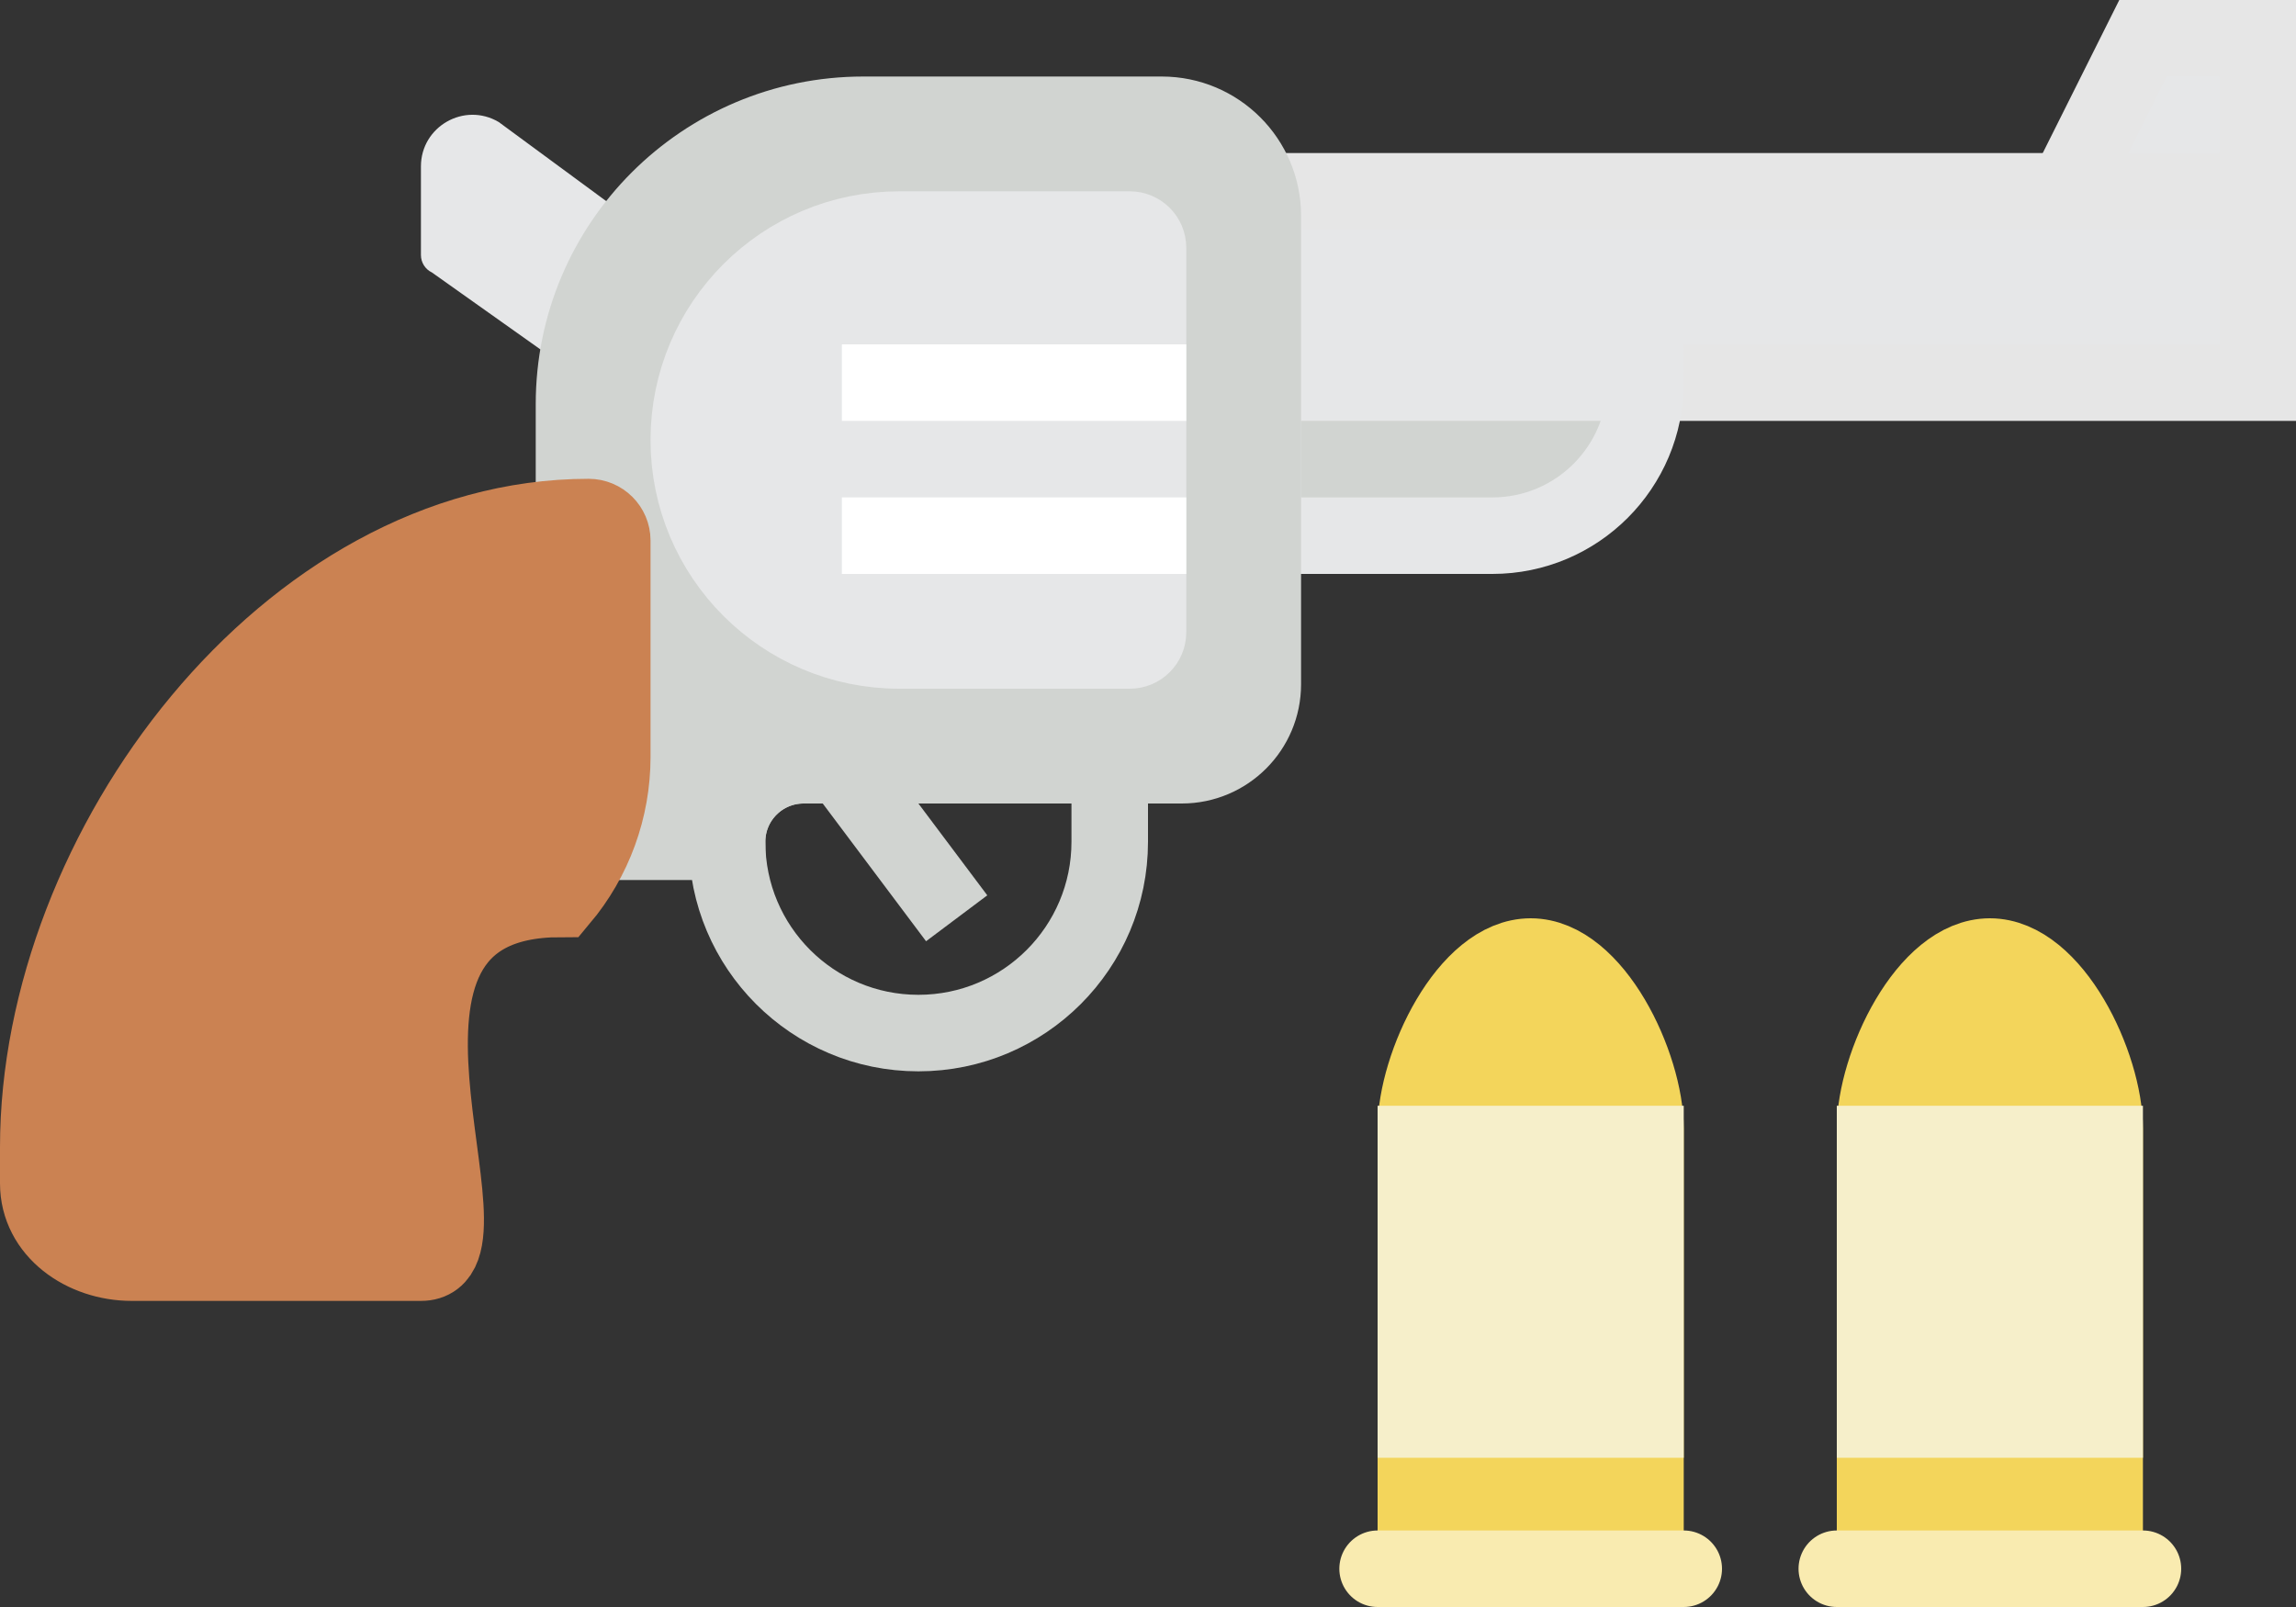 <?xml version="1.0" encoding="UTF-8" standalone="no"?>
<svg width="60px" height="42px" viewBox="0 0 60 42" version="1.1" xmlns="http://www.w3.org/2000/svg" xmlns:xlink="http://www.w3.org/1999/xlink" xmlns:sketch="http://www.bohemiancoding.com/sketch/ns">
    <rect x="0" y="0" width="60" height="42" fill="#333333" stroke="none"/>
    <!-- Generator: Sketch 3.2.2 (9983) - http://www.bohemiancoding.com/sketch -->
    <title>26 - Colt Revolver (Flat)</title>
    <desc>Created with Sketch.</desc>
    <defs></defs>
    <g id="Page-1" stroke="none" stroke-width="1" fill="none" fill-rule="evenodd" sketch:type="MSPage">
        <g id="26---Colt-Revolver-(Flat)" sketch:type="MSLayerGroup" transform="translate(1, 1)">
            <path d="M15.651,4.852 L12.034,2.19 C11.136,1.658 10,2.305 10,3.349 L10,5.666 C10,5.86 10.112,6.038 10.287,6.121 L14.04,8.783 C14.191,7.304 14.772,5.954 15.651,4.852" id="Fill-1" fill="#E6E7E8" sketch:type="MSShapeGroup"></path>
            <path d="M32,4 L58,4 L58,9 L32,9 L32,4 Z" id="Fill-2" fill="#E6E7E8" sketch:type="MSShapeGroup"></path>
            <path d="M32,4 L58,4 L58,9 L32,9 L32,4 Z" id="Stroke-3" stroke="#E6E6E6" stroke-width="2" sketch:type="MSShapeGroup"></path>
            <path d="M58,4 L53,4 L55,0 L58,0 L58,4 L58,4 Z" id="Fill-4" fill="#E6E7E8" sketch:type="MSShapeGroup"></path>
            <path d="M58,4 L53,4 L55,0 L58,0 L58,4 L58,4 Z" id="Stroke-5" stroke="#E6E6E6" stroke-width="2" sketch:type="MSShapeGroup"></path>
            <path d="M38,13 L32,13 L32,9 L42,9 C42,11.209 40.209,13 38,13 L38,13 Z" id="Fill-6" fill="#D1D4D1" sketch:type="MSShapeGroup"></path>
            <path d="M38,13 L32,13 L32,9 L42,9 C42,11.209 40.209,13 38,13 L38,13 Z" id="Stroke-7" stroke="#E6E7E8" stroke-width="2" sketch:type="MSShapeGroup"></path>
            <path d="M23,26 L23,26 C20.239,26 18,23.761 18,21 C18,19.895 18.895,19 20,19 L28,19 L28,21 C28,23.761 25.761,26 23,26 L23,26 Z M21,19 L24,23 L21,19 Z" id="Stroke-8" stroke="#D1D4D1" stroke-width="2" sketch:type="MSShapeGroup"></path>
            <path d="M29.36,2 L21.561,2 C17.385,2 14,5.385 14,9.561 L14,12.541 C14.128,12.536 14.254,12.514 14.383,12.514 C14.724,12.514 15,12.789 15,13.127 L15,18.784 C15,19.555 14.825,20.302 14.526,21 L18,21 C18,19.895 18.895,19 20,19 L29.883,19 C31.052,19 32,18.052 32,16.883 L32,4.639 C32,3.182 30.818,2 29.36,2 L29.36,2 Z" id="Fill-9" fill="#D1D4D1" sketch:type="MSShapeGroup"></path>
            <path d="M29.36,2 L21.561,2 C17.385,2 14,5.385 14,9.561 L14,12.541 C14.128,12.536 14.254,12.514 14.383,12.514 C14.724,12.514 15,12.789 15,13.127 L15,18.784 C15,19.555 14.825,20.302 14.526,21 L18,21 C18,19.895 18.895,19 20,19 L29.883,19 C31.052,19 32,18.052 32,16.883 L32,4.639 C32,3.182 30.818,2 29.36,2 L29.36,2 Z" id="Stroke-10" stroke="#D1D4D1" stroke-width="2" sketch:type="MSShapeGroup"></path>
            <path d="M10,32 L2.443,32 C1.185,32 0,31.176 0,29.928 L0,28.979 C0,21.192 6.531,12.514 14.383,12.514 C14.724,12.514 15,12.789 15,13.127 L15,18.784 C15,20.141 14.521,21.455 13.648,22.494 C7.187,22.494 12.307,32 10,32 L10,32 Z" id="Fill-11" fill="#CB8252" sketch:type="MSShapeGroup"></path>
            <path d="M10,32 L2.443,32 C1.185,32 0,31.176 0,29.928 L0,28.979 C0,21.192 6.531,12.514 14.383,12.514 C14.724,12.514 15,12.789 15,13.127 L15,18.784 C15,20.141 14.521,21.455 13.648,22.494 C7.187,22.494 12.307,32 10,32 L10,32 Z" id="Stroke-12" stroke="#CB8252" stroke-width="2" sketch:type="MSShapeGroup"></path>
            <path d="M22.5,16 L28.524,16 C28.787,16 29,15.787 29,15.524 L29,5.476 C29,5.213 28.787,5 28.524,5 L22.5,5 C19.462,5 17,7.462 17,10.5 C17,13.538 19.462,16 22.5,16 L22.5,16 Z" id="Fill-13" fill="#E6E7E8" sketch:type="MSShapeGroup"></path>
            <path d="M22.5,16 L28.524,16 C28.787,16 29,15.787 29,15.524 L29,5.476 C29,5.213 28.787,5 28.524,5 L22.5,5 C19.462,5 17,7.462 17,10.5 C17,13.538 19.462,16 22.5,16 L22.5,16 Z" id="Stroke-14" stroke="#E6E7E8" stroke-width="2" sketch:type="MSShapeGroup"></path>
            <path d="M30,9 L21,9 M30,13 L21,13" id="Stroke-15" stroke="#FFFFFF" stroke-width="2" sketch:type="MSShapeGroup"></path>
            <path d="M54,40 L48,40 L48,28.5 C48,26.843 49.343,24 51,24 C52.657,24 54,26.843 54,28.5 L54,40 L54,40 Z" id="Fill-16" fill="#F3D55B" sketch:type="MSShapeGroup"></path>
            <path d="M54,40 L48,40 L48,28.5 C48,26.843 49.343,24 51,24 C52.657,24 54,26.843 54,28.5 L54,40 L54,40 Z" id="Stroke-17" stroke="#F3D55B" stroke-width="2" sketch:type="MSShapeGroup"></path>
            <path d="M47,40 L55,40" id="Stroke-18" stroke="#F9EBB0" stroke-width="2" stroke-linecap="round" sketch:type="MSShapeGroup"></path>
            <path d="M42,40 L36,40 L36,28.5 C36,26.843 37.343,24 39,24 C40.657,24 42,26.843 42,28.5 L42,40 L42,40 Z" id="Fill-19" fill="#F3D55B" sketch:type="MSShapeGroup"></path>
            <path d="M42,40 L36,40 L36,28.5 C36,26.843 37.343,24 39,24 C40.657,24 42,26.843 42,28.5 L42,40 L42,40 Z" id="Stroke-20" stroke="#F3D55B" stroke-width="2" sketch:type="MSShapeGroup"></path>
            <path d="M35,40 L43,40" id="Stroke-21" stroke="#F9EBB0" stroke-width="2" stroke-linecap="round" sketch:type="MSShapeGroup"></path>
            <path d="M47,27.9 L55,27.9 L55,37.1 L47,37.1 L47,27.9 Z" id="Fill-22" fill="#F6EFCA" sketch:type="MSShapeGroup"></path>
            <path d="M35,27.9 L43,27.9 L43,37.1 L35,37.1 L35,27.9 Z" id="Fill-23" fill="#F6EFCA" sketch:type="MSShapeGroup"></path>
        </g>
    </g>
</svg>
